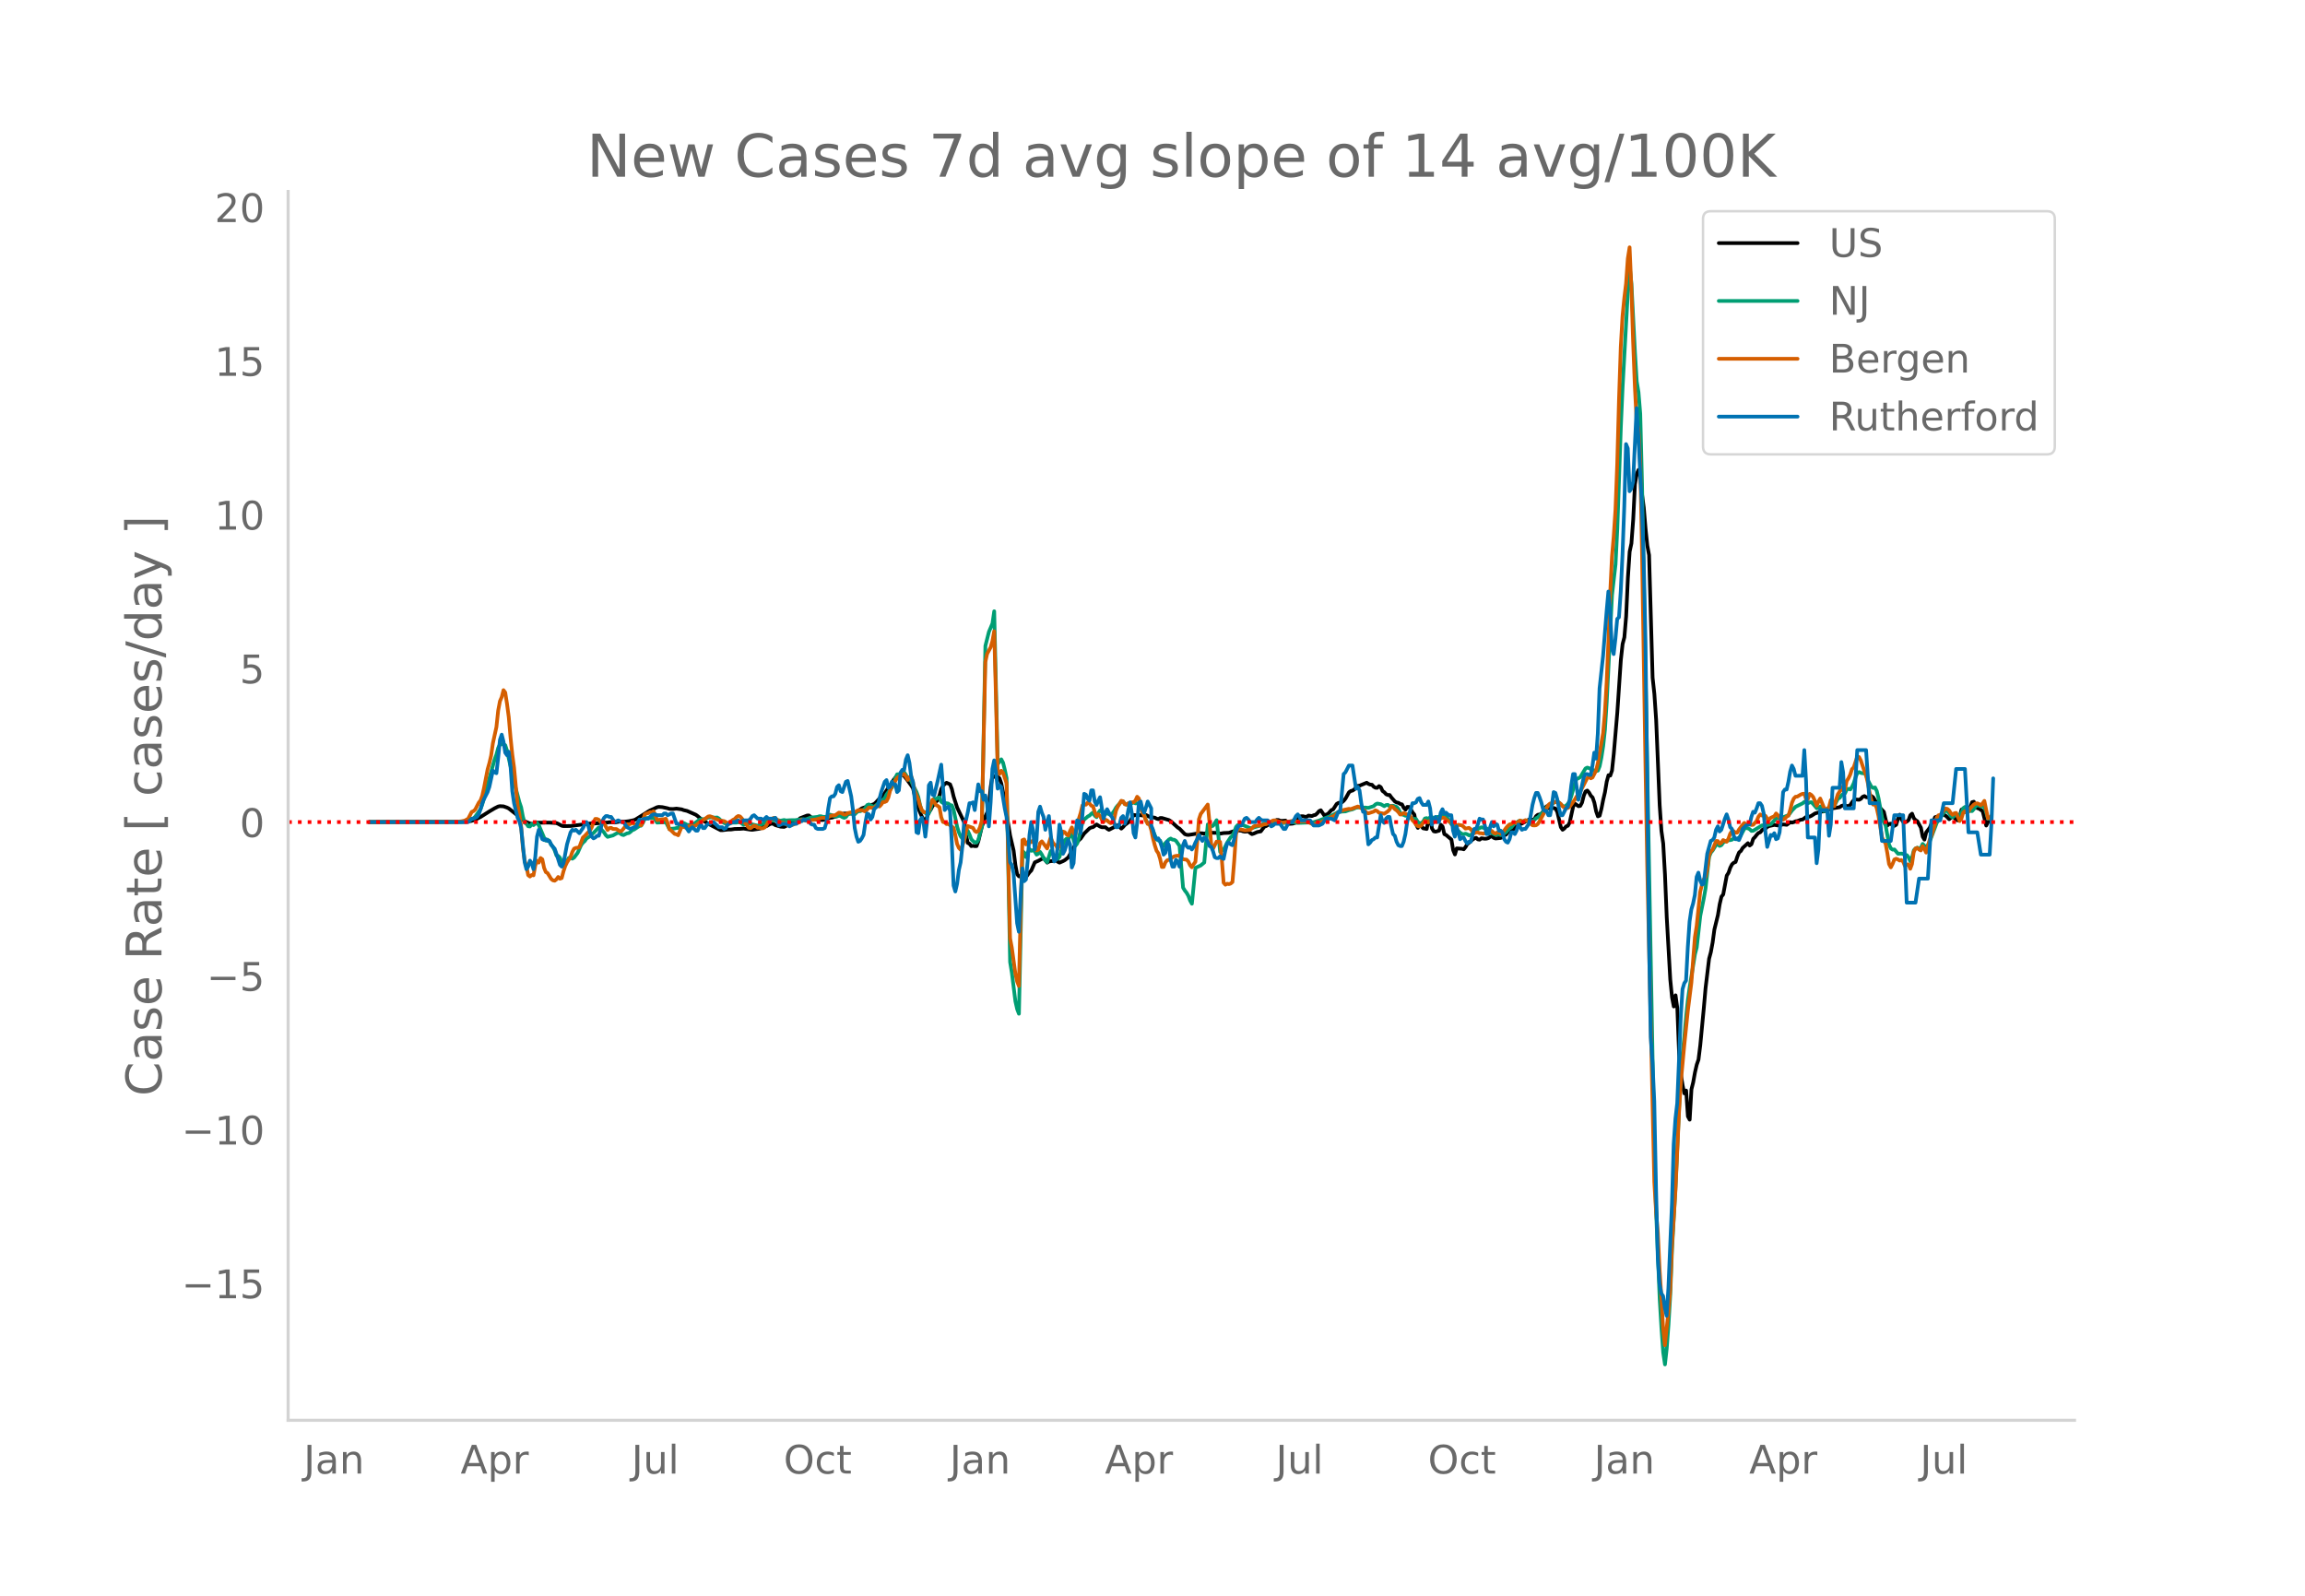 <svg height="864" viewBox="0 0 936 648" width="1248" xmlns="http://www.w3.org/2000/svg" xmlns:xlink="http://www.w3.org/1999/xlink"><defs><style>*{stroke-linecap:butt;stroke-linejoin:round}</style></defs><g id="figure_1"><path d="M0 648h936V0H0z" style="fill:#fff" id="patch_1"/><g id="axes_1"><path d="M117 576.72h725.4V77.76H117z" style="fill:none" id="patch_2"/><path clip-path="url(#pd713f4f899)" d="m149.973 333.818 37.99-.107 2.15-.124 1.434-.278 1.434-.47 2.15-1.086 3.584-2.266 2.15-1.272 1.434-.72.717-.144 1.433.08 1.434.5.717.36 4.3 3.397 2.151 1.812 2.15.866.717.173.717-.024 1.434-.441 5.017-.04 2.867.19.717.302 1.434.777.717.143 2.867-.035 8.601-1.078 1.434.043 2.15-.18 2.868-.211.716-.138 2.15.143 2.151-.39 2.15.031 1.434-.175 2.15-.446.717-.327 5.735-3.586 1.433-.617 1.434-.69.717-.141 1.433.106 2.15.466.717.24 1.434.055 1.434-.165 2.15.312.717.29 1.433.33 3.584 1.574.717.534 1.434 1.255 2.867 1.883 5.018 2.589.716.003 2.15-.271 1.434-.029 1.434-.208 2.15-.036 1.434-.118 2.867.45.717.041 2.867-.424.717-.255.717-.403.717-.26.716-.14 1.434-.856.717-.189.717.152.716.49 2.15.617 1.434.103 1.434-.756 1.434-.96 1.433-.06.717-.224 1.434-1.523 2.867-1.107.717-.031 1.433 1.261 2.15.567 2.15.021 1.435-.343.716-.363.717-.19.717-.052 3.584-1.121.717-.394.717-.165 2.15.03.717-.01.716.132.717-.18 1.434-1.077 1.433-1 5.018-1.76.717-.653 1.433-1.586 1.434-1.307.717-.866 1.433-2.164.717-.852 1.434-2.377.717-.869.716-.66.717-.4.717-.137.717.07.717.435 1.433 1.88 1.434 1.97.717 1.117 1.433 6.247 1.434 3.598.717 1.64.716 1.234.717.473.717-1.593.717-1.923.717-.962.716-1.39.717-1.047.717-.836.717-.572.717-1.985.716-2.604.717-1.252.717-.763.717-.49 1.433.64.717 1.897.717 3.049 1.434 4.48 2.867 6.006.717 4.874.716 3.46.717.368.717.951.717-.137.717.154.716-.021.717-1.954 1.434-5.947 1.433-4.15.717-1.545.717-2.67.717-7.712.717-4.68.716.55.717-.415.717.339.717.626.717 2.06.716 3.602 2.868 17.565 1.433 6.154.717 5.826.717 3.812.717.805.716.116.717-.188.717.667.717-.26 1.433-1.943.717-.736 1.434-3.317 1.433-.633 2.15-1.157 1.434 1.888.717-.426.717-.171.717-.027 1.433-.332.717.594.717.378 1.434-.617.716-.392 1.434-1.15 2.15-3.994 1.434-2.165.717-.843.716-.63 1.434-2.071 2.15-2.087.717-.347.717-.128 1.434-1.084 1.433.873.717.249 1.434-.008.716.628.717.421 1.434-.742 2.15-1.083 1.434 1.35.717-.647.716-.834 2.15-1.617 1.434-2.446 1.434.166.717-.148 1.433.177 1.434-.198 1.434.766 2.15.342.717.386.717.21.716-.476.717.004 2.867.843.717.457 2.867 2.59.717.447 2.15 2.228.717.237.717.077 1.434-.212 2.867-.501 1.434.059.716.139 1.434-.423 2.15.064 1.434.014.717.226.717.1 1.433-.244 2.15-.09 1.434-.51 1.434-.328.717-.135 1.433.114.717.269.717.133 1.433-.131.717.65.717.474.717-.211 1.433-.64 1.434-.258 1.434-1.91.716-.231.717-.45.717-.266.717.034.717-.095 1.433-1.725.717.02.717.284.717.077 1.433-.138 1.434 1.35 1.433-.081 1.434-.442 1.433-2.437.717-.146.717.01.717.197.717.024.716-.487 1.434.179.717-.334.717-.139.716-.653.717-.855.717-.365 1.434 2.128.716-.367.717-.235 1.434-1.59.717-.297 1.433-2.21.717-.414 1.434-.25.716-.619.717-.895 1.434-2.564.717-.507.716-.175.717-.482.717-.847.717-.583.717-.094 2.867-1.18.717.472.716.289.717.058.717.808.717.407.717.033.716-.706.717.457.717 1.546.717.504.717.798.716.316.717-.014.717 1.015 1.434 1.64.716.401.717.126.717.476.717.156.717 1.41.716.752.717-1.143.717.04.717.967.717 1.27.716.84.717 3.97.717 1.457.717-1.976.717 1.286.716.865 1.434.27.717-3.637.717-.686.716 4.126.717 1.12.717.165 1.434-.39.716-2.42.717.72.717 3.096.717.345 2.15 1.848.717 4.315.717 1.74.717-2.462 2.15.16.717.203.717-.893.716-1.219.717-.546 1.434-1.293.717-.462.716-.245.717.636.717.117.717-.567 1.433.196.717-.067.717-.215.717-.542.717-.142.716.593.717.264 2.15-.215 1.434-1.04.717-.351.717-.932.717-.708.716-.372.717-.117.717-.453.717-.739.716-.536 1.434-.629 2.867-1.598.717-.167.717.32.717-.261.716-1.282.717-.575.717-.056.717-.41.717-.834.716-1.432.717-.7.717.692.717.355.717-.251.716-.09.717.241.717 1.351 1.434 6.176.716 1.063.717-.51.717-.86.717-.254.717-1.288 1.433-6.576.717-1.1 1.434 1.03.716-.13.717-1.327.717-2.798.717-1.737.717-.365.716.83.717 1.274.717.716.717 2.1.717 3.507.716 2.053.717-.298.717-2.802.717-3.625.717-3.04.716-4.324.717-2.621.717.166.717-2.057.717-6.805 1.433-16.713 1.434-21.345.717-6.52.716-2.721.717-8.466.717-15.682.717-10.658.717-3.336.716-9.628.717-14.408.717-4.133.717-1.667.717 2.578.716 7.305.717 5.412.717 8.523.717 6.894.717 3.885 1.433 49.8.717 6.599.717 10.453L673.952 327l.717 10.443.717 5.084.717 12.547.717 17.376 1.433 25.288.717 7.277.717 3.69.717-4.538.716 5.265.717 18.517.717 8.308.717 4.497.717 3.247.716-1.17.717 10.505.717 1.327.717-12.313.717-2.877.716-3.994.717-3.142.717-2.073.717-5.817 1.433-15.016.717-8.201 1.434-11.918.717-2.678.716-3.892.717-5.293 1.434-5.857.717-4.42.716-3.074.717-.889 1.434-7.653.717-1.13.716-2.074.717-1.395.717-.64.717-.292.717-2.17.716-1.723.717-.563.717-1.225 2.15-1.96.717.96.717-.54.717-2.174.716-.728.717-.931.717-.744.717-.263.717-.885.716-.557.717-.096.717-.65.717-.344 2.15-.464 1.434.234 2.15-.437 1.434.16 1.433-1.046.717.148.717-.205.717-.322.717-.113 1.433-.533.717-.086 1.434-1.058 1.433-.127.717-.329 1.434-.928 1.433-.42.717-.286 1.434-.14.716-.234.717-.456.717-.185.717-.054.717-.315 2.867-.465.717-.515.716-.213 1.434.228.717.047.717-.426.716-1.119.717-.886.717-.255 1.434.14.716-.4.717-.81.717-.304.717.47.717.036 1.433-.519.717.536 2.15 3.614 2.15 2.256.718 3.076.716 2.491.717-.658.717-.103.717.803.717.089.716-.437.717-2.46.717-1.632.717 1.873.717 1.083.716.043.717-.198.717-.585.717-2.016.717-.614.716 1.87.717.758.717.447 1.434 2.62.716 3.637.717 1.209.717-2.965 1.434-1.862.716-1.676.717-.833.717-1.775.717-.188.717.92.716-1.035.717-.717.717-.028.717.434.717.64.716.797 1.434-1.241.717.672.717.87.716.186.717-1.43.717-2.96.717-.316.716 1.208.717-.339 1.434-1.582.717-1.989.716-.188.717 2.19.717.425.717.213 1.433 1.015 1.434 5.842.717-1.378.717-.901.716.334h0" style="fill:none;stroke:#000;stroke-linecap:round;stroke-width:1.5" id="line2d_1"/><path clip-path="url(#pd713f4f899)" d="m149.973 333.816 37.273-.084 1.434-.1 1.433-.287 2.15-1.035.718-.694 2.15-3.068.717-1.952 1.433-5.403 2.15-7.741 1.434-5.065.717-1.99.717-2.676.717-1.491 1.433-.041.717.415.717 2.164 2.867 12.858 1.434 5.341.717 2.733.716 2.102.717 3.806.717 2.494.717.36.717 1.067.716.083.717-.999.717.443.717-.603.717-.256.716.852 2.15 5.093.718 1.213.716-.396.717.617.717 1.481.717.776.717 1.483.716 2.053.717.184.717.75.717 1.781.717-.02.716-.452.717.016.717-1.237.717-.133.717.427.716-.458 1.434-1.894 1.434-3.192.716-.96.717-.618.717-1.062 1.434-.932.716-.848.717-.482 2.15-2.264.717.551 1.434 1.513.717 1.121.717.662 1.433-.39.717-.184 1.434-.806.716-.317.717.248.717.527.717.199 1.433-.714.717-.098.717-.522.717-.662.716-.264 2.15-1.438.718-.128.716-1.147.717-1.58.717-.376 1.434.01.716.014.717-.307.717.922.717 1.223 3.584-.159 1.433 2.742 2.15-.206.718-.178.716-.06.717-1.26.717-1.013 1.434.628.716.425 1.434.11.717-.124 2.15-1.488.717-.588.717-.229 1.433.043 1.434-.698 1.434-.111 1.433.165.717-.082.717.421.717.71 1.433 1.112.717.27.717.057 1.433-.46 2.15-.022.718-.181.716.018 1.434 1.033 1.434-.477.716-.023 1.434.368 2.15.517 2.868-1.063 1.433-1.31.717-.07.717.28h1.433l1.434-.017.717.147 1.433-.293.717.2 1.434-.092 1.433-.043.717.03 2.867-.388 1.434.05.717-.144 1.433-.608 1.434-.105 1.434-.164.716-.26.717.03.717.24 1.434-.031.716-.339.717-.54.717.221 1.434.589.716-.086.717-.33.717.178.717.447.717.269.716-.337.717-.98.717-.429.717-.084.716.146.717.274.717-.837.717-.565.717.147 1.433-.628.717-.663.717-1.22.717-.266 1.433.723.717.282 1.434-1.264.716-.122.717-.584 1.434-1.694.717-1.406 2.15-2.759.717-1.435.717-2.588.716-1.377.717-.058.717-.207 1.434-.585.716 1.06.717 1.696.717.12.717.74.717 1.665 1.433 2.77.717 1.997.717 3.35.717 2.3.716.337.717.475.717.8.717-.695.717-1.825.716-2.845.717-1.271.717.264.717-.557.717-.137.716 1.755.717.5.717-.025 1.434.241.716.607.717.137.717 1.798 1.434 6.91.716 2.273.717 1.602.717.921.717.667.717-2.366.716-1.484.717 1.497.717 1.894.717.788.717.548.716.052.717-1.041 1.434-5.484 1.433-73.33 1.434-5.706 1.434-3.398.716-4.965 1.434 62.076 1.434-1.953.716 1.346.717 2.884.717 3.43 1.434 74.651.716 4.403 1.434 11.555.717 3.182.717 1.858 1.433-66.036.717.594.717 1.843.717-1.812.716-1.42.717.671.717-.274.717.582.717 1.239.716-.378.717-.713.717 1.08.717 1.438.717.958.716.693 1.434-4.535.717 1.157.717.832.716.043.717 1.196.717-.856 1.434-5.189.716-1.541.717-.687.717.213.717-1.458.716-.94.717 2.834.717 2.237.717-.898.717-2.387 1.433-6.175.717-1.168 1.434-1.249.716-.368.717-.703.717-.526.717 1.31.717.561.716-1.712.717-1.002.717-.012.717 1.016.717.489.716-.365 1.434.746.717-.72.717-.995.716-1.293.717-.898.717-.69.717-1.013.717.036.716 1.04.717.33.717-.217.717-.063 1.433-.622.717.349.717-.03.717.173.717 1.8 1.433 2.614.717 2.414.717 1.046.717-.03 2.867 6.618.717.468.716.056.717 1.67.717.588.717-1.293 1.433-1.415.717-.39.717.442.717.052.717.447 1.433 2.035 1.434 16.972.717 1.178.716.902.717 1.246.717 1.923.717 1.273 1.433-14.558 2.15-.988 1.434-1.185 1.434-15.479.717.292.717.487.716-.24 1.434-2.251 1.434 12.876.716-.534.717-.361 1.434-2.921 1.433-2.179.717-.553.717-1.565.717-2.016.717-.772.716-.1 1.434.137 2.867 1.208.717-.05 3.584-1.062.717-.426.717-.274 2.15-.187.717-.363.717-.165 1.433.147 2.15.325 2.15-.1 1.435-.278 1.433.063 1.434.256 5.017-.192 1.434-.13 2.15-.634 5.018-1.973 1.433-.748 1.434-.74 1.434-.19 1.433-.073 1.434-.511 1.433-.335 1.434-.668 1.434-.15 1.433.174.717-.085 1.434.143 2.15-.714.717-.712.717-.342 1.433.274 1.434.81.717-.464.716-.076.717.594.717-.196.717-.04 1.433.484.717.862.717 1.503.717.684.717.19.716.344.717-.185.717-.358.717 1.171.717.884.716-.292.717.135.717 1.21.717.74.717-.298.716-.655.717-1.253.717-.145.717.399.717-.805.716-.015.717.813.717-.593.717-.274.717-.01.716.12.717-1.101.717-.547 2.867 4.463.717.71.717 1.448.717.783.716-.14.717.678.717.503.717.105.717-.21.716.258.717.421.717-.16 2.15-1.76.717-.68 1.434-.69.717.181.716.305h.717l1.434 1.516.717.314.716.472.717.29.717-.158.717.056.717.21.716-.272 1.434-.889 1.434-1.594.716-.396.717-1.026.717-.739.717-.151.716-.57.717-.257.717.384 1.434-.392.716.233.717.094.717-.123.717.015.717-.471.716-.704.717-.353 2.15-2.136 1.434-2.052 1.434-.936.717-.244.716-.575.717-.41.717.015.717.338 1.433 1.382.717.23.717-.376.717-.722.717-1.17.716-2.052 1.434-5.273.717-1.645.717-.261.716-.436 2.15-3.547.718-.337.716.236 1.434.706 1.434.462.716-.171.717-1.793.717-3.546.717-4.637.717-6.63.716-11.182 2.15-43.468 1.434-12.518.717-14.436 1.434-41.295.717-16.287 2.15-38.81.717-10.169.717 7.111 1.433 27.936.717 11.675.717 4.358.717 8.799.716 28.344 5.018 273.136.717 22.849 1.433 35.039.717 11.873.717 9.94.717 4.835.717-6.475.716-9.656.717-12.07.717-18.563 1.434-25.535 1.433-31.887.717-12.916.717-9.262.717-6.919.716-8.186.717-6.596.717-5.131 2.15-13.402.717-2.723 1.434-12.833 1.433-7.09.717-4.062 1.434-12.791.717-1.734.716-.843 1.434-2.344.717-.044.717.508.716-.325.717-1.019.717-.455 1.434-.496.716-.054.717-.182.717-.571 1.434.457.716-.731.717-.94 1.434-2.678.716-.288.717.144.717.357.717.689.717-.055 3.584-2.198 1.433.004 2.15-.514 1.434-1.498.717-.896.717-.043.717.172 3.584-1.37 1.433-1.931 1.434-1.481 2.867-1.402.717-.608.717.13.716.466.717-.366.717-.064.717.758 1.433 1.71.717-.158.717-.607 1.434 1.928.716-.39.717-.695.717-.124.717-.395.717-.581.716-.115 1.434-2.787.717-.305.717-1.043.716-.608.717-.2.717-1.535.717-.287.717.254.716-1.094.717-1.54.717-2.383.717-1.663.717-.368.716.333.717.15.717-.127.717 1.061.717 1.964 1.433 2.66.717.394.717-.19.717 1.454.716 2.966 1.434 7.925.717 1.762.717 1.293 1.433 7.926.717 1.463.717.463.717-.074 1.433 1.724 1.434-.064.717.186.716.44.717.015.717.885.717 1.602.717-1.618.716-2.856.717-.744.717-.306.717.52.717-.507.716-1.534 1.434 1.485.717-1.114.717-1.387 2.867-7.602 1.433-1.89 1.434-2.33.717-.646.717.147.716.913.717 1.23.717.404.717-.744.717-.44.716.295.717-.004.717-1.041.717-1.802.716-.505 1.434 1.621 1.434.076.716-.8.717-1.177.717-.41.717.191.717.332.716-.07.717.267 1.434 4.69.717.087.716-.165h0" style="fill:none;stroke:#009e73;stroke-linecap:round;stroke-width:1.5" id="line2d_2"/><path clip-path="url(#pd713f4f899)" d="m149.973 333.816 34.406-.082 2.867-.205 1.434-.287 1.433-.78 1.434-2.773.717-.315.717-.676 1.433-2.76.717-.91.717-1.968.717-3.232 1.433-7.414.717-2.521.717-3.055.717-5.03 1.433-6.566.717-6.71.717-3.806.717-1.647.716-2.829.717.943.717 4.592.717 5.432.717 8.262.716 6.929.717 5.254 1.434 15.43.717 3.499.716 4.954.717 8.842.717 5.036.717 2.323.717 3.629.716.553.717-.615.717.137.717-3.943.717-1.988.716.751.717-1.865.717.526.717 3.464.717 1.736.716.41 1.434 2.344.717.587.717.158.716-.547.717-.977.717.71.717-.266.717-2.72.716-2.173.717-1.482 1.434-2.208.717-2.022.716-1.319.717-.321.717-.068.717-.28 1.433-3.875.717-.601 1.434-1.531.717-.759.716-1.223.717-2.009.717-1.428.717.02.717.329.716.895.717.663.717-.103 1.434 2.7.716-.766.717-.103.717.445 1.434.04 1.433.95.717-.232 2.15-2.644.717.006.717-.15.717-.52.716.48.717.218.717-.294.717.164.717.512.716-1.653.717-2.747.717-.403.717-.144.717-.423.716.082.717-.404.717 1.463.717 2.104 2.15-.335.717-.04.717-.185.717 1.75.716 2.528.717.498 1.434 1.394.717.171.716.376 1.434-3.574 1.434.41.716-.123.717-.369.717-.143.717.136.717-.02.716-.287 1.434-1.237.717-.396.717-.602.716-.369 1.434-1.059.717-.102.717.28 1.433.758 2.15.848.717-.007.717.116 1.434.793.717-.205 1.433-1.1.717-.356.717-.772.717-.444.716.17.717.766.717 1.08 1.434 1.838.716.936.717.144 1.434-1.053.717.28.716.595.717-.014.717.267.717-.007.717-.37.716-.826.717-1.414.717-.615.717-.315.717-.697.716.09 2.15 1.858.718.007 1.433.54.717.423.717.212.717-.24.716-.088 1.434-.731.717-.075.717-.697.716-.533 1.434.362.717.061 2.15-.362 1.434-.178 2.15-.594.717-.096 1.434.233 1.433-.889.717-.232 1.434-.157 1.433-1.025.717.082 1.434.704.716-.007.717-.588 1.434-.335.716-.184.717.116 1.434-.786 1.433-.04 1.434.56 1.434-1.613.716.027.717.144.717-.007.717-.656.717-.219.716.294.717-.772.717-1.039.717-.007.717-.341.716-1.422.717-2.74.717-1.981.717-.608.717-1.517.716-1.169.717-.56 2.15-1.046.717 1.094.717 1.318.717-1.195.717-.287.717 2.542.716 3.553 1.434 3.273.717 2.61.717 1.722.716.861.717.075.717-.061.717-.875 1.433-4.175.717.827.717 1.285.717.403.717.567.716 4.004.717 1.954.717.144.717.704.717-.069 2.15 1.606.717 2.993.717 3.567.716 1.6.717.75.717-1.632.717-2.235.717-3.71.716-2.07 2.15.75.718 1.258.716.438.717-.397.717-1.626.717-2.651 1.433-64.383.717-3.314 1.434-2.665.717-2.529.716-3.97.717 26.547.717 30.86.717.532.717-1.305.716.807 1.434 4.223 1.434 63.03.716 3.82 1.434 10.468.717 3.218.717 1.831 1.433-59.216.717-.294.717 2.036 1.433-1.633.717.717.717-.574.717 1.306.717 2.63.716-.266.717-2.713.717-.717 2.15 2.89 1.434-4.442.717 1.73.717 1.113.716.24.717 1.57.717-1.55.717-3.697.717-1.825.716.24.717.922.717.444.717-1.886.716-1.414.717 2.275.717.67 1.434-6.54.716-2.316.717-3.027.717-.314.717.034.717-.895.716.375.717.923.717.246.717 2.337.717 1.674.716-.738.717.642.717 1.517.717.902.717-.881.716.287.717.69.717.437.717-.205.717-1.483.716-3.375.717-1.626 1.434-2.413.717.199.716 1.223.717.11.717-.548.717.076.717-.438.716-.027.717-.642.717-1.593.717.725.717 3.355.716 2.248.717 1.408.717 1.886.717 1.448.717.082.716 2.337.717 3.478.717 2.747.717 2.194.717 1.032.716 2.227.717 3.355.717-.027.717-1.859.717-.84.716-.198.717-.37.717-.614.717-.41.717-.192 1.433-.123 1.434 1.504 1.433.143.717.745.717 1.53.717.82.717-1.222.716-.97.717-7.818.717-9.47.717-2.146 2.15-2.877.717-.97.717 7.195.717 9.259.716 1.476 1.434-2.89 1.434.136.716 7.373.717 9.204.717.807.717-.39.717.15.716-.239.717-.621.717-8.624.717-10.755.717-2.31.716.253 1.434.28.717.212 2.15-.246.717-.588.717-.779.717-.294 2.15-.048 1.434-.533.716-.054.717-.253 2.15-1.244.717-.068 2.868.861.716-.014.717-.157.717-.034 2.15-.43 2.15.232 2.868-.075.717.054 2.15.991.717.116 1.433-.198.717-.178 6.451-3.17 1.434-1.326 2.15-.881 2.15-.458.718.116 2.867-1.06.717.288 1.433.902.717.588.717.758.717.24 2.15-.705.717-.505.717.28.716.697 2.15.39 1.434-.95.717-.732.717-1.38.717.308.717.895.716.485.717.717.717.991.717-.157.717-.458 1.433.574.717-.061 1.434 2.412.716.758.717.998.717.642.717.103.717-.403 1.433-1.9.717.246.717.43.717-.738.716-.533.717.52 2.15-.752.717-.061.717-.335.717.048.717.69 2.15 1.353.717-.178 1.434 1.442.716-.492 1.434.266.717.568.717.724 1.433-.294.717.554.717.922.717.71.716-.327.717-.041.717.362.717.014.717.15.716-.178.717-.608 1.434-.396.717.102.716.745.717.3.717-.43.717-.054.717.56.716-.314 1.434-2.016.717-.834.717-.622.716-.15.717-.567.717-.103.717.349 1.433-1.135.717.356.717-.096.717-.396.716.273 2.15 1.831.718.048.716-.068.717-.533.717-1.093 3.584-6.642.717-.595.717-.048 1.433-.54.717.055.717.212.717.52.716.942.717.568 1.434.143.717-.471 2.15-2.98.717-1.237 1.433-1.879 2.868-5.59.716-.58.717.69.717-.355 1.434-2.795.716-2.959 2.15-12.28.718-8.124.716-12.443.717-16.646.717-19.502.717-14.746.717-8.378.716-10.837.717-18.82.717-26.02.717-21.293.717-12.504.716-7.312.717-5.979.717-10.12.717-4.51.717 16.407.716 22.064.717 18.286.717 13.817.717 3.56.717 12.846.716 35.014 1.434 88.477.717 40.972 2.867 128.09.717 11.957.717 8.706.716 15.033.717 11.083.717 12.833.717 6.676 1.433-13.57.717-8.685.717-18.115 1.434-22.591 1.433-31.577.717-12.067 1.434-15.368 1.433-13.817 1.434-11.439 1.433-18.463.717-4.565 1.434-13.878.717-2.856.716-2.173.717-1.046.717-3.19.717-5.543.717-1.62.716-.648 1.434-3.567.717.068.717 1.107.716-.403.717-1.128 1.434.697.717-1.27.716-2.01.717-1.066.717.062.717.629.717-.076.716-1.277 1.434-1.845.717-.807.716.718.717.02.717-.724.717.827.717-.062 1.433-1.585.717-1.743.717-.881.717.437.716-.252.717.403.717 1.148.717.369.717-.752 1.433-.629.717-1.127.717.731.717.902.716.123.717.752.717-.41.717-.827.717-.37.716-2.384.717-2.89.717-1.66.717-.746.717-.068 1.433-.854.717-.267.717-.048.717 2.2.716-.013.717-2.132.717.458.717.82.717 1.592.716 1.94.717-1.687.717-1.23 1.434 3.492.716 1.134.717-.273.717-.964.717-2.747.717.451.716 2.03.717-2.7.717-2.159.717-1.086.717-1.825.716 1.442.717-.3.717-3.622.717-1.066.717-1.51.716-2.214.717-.766 1.434-4.373.717.219.716 1.394 1.434 4.27.717 1.79.717 3.185.716 3.847.717 3.198.717 1.62.717-.287.717 1.667.716 3.212 1.434 8.746.717 1.408.717.97.716 3.881.717 4.558.717 1.333.717-1.401.717-1.784.716-.314.717.273.717.472.717-.212.717.65.716 1.77.717-.602.717-.055.717 1.777.717-1.934.716-4.92.717-1.38.717-.219.717.65.717.368.716-1.742.717 1.066.717 1.544 1.434-5.193.716-1.647 1.434-4.606.717-2.774.717-.936.716-.15.717-.827.717-1.08.717-.69.717.137.716.6.717 1.149.717.676.717-.635.717-.123 1.433 3.307.717-1.018.717-2.371.716-.615.717.635.717-.444.717-1.421 1.433-1.449.717-.45.717-.096.717.341.717.485.716-.785.717-1.025 1.434 7.058.717-.089.716-.847h0" style="fill:none;stroke:#d55e00;stroke-linecap:round;stroke-width:1.5" id="line2d_3"/><path clip-path="url(#pd713f4f899)" d="M149.973 333.816h40.14l1.434-1.392h.717l1.433-.696.717-1.044.717-2.089.717-2.436.717-1.74 1.433-2.784.717-2.088 1.434-6.613.716.696.717.348.717-6.264.717-7.309.717-2.088.716 2.784.717 4.525.717 1.044.717-1.393.717 5.917.716 10.093.717 4.872 1.434 5.917.717 1.392.716 2.784 1.434 13.921.717 2.784.717-1.044.716-2.436.717 1.044.717 2.436.717-4.872.717-8.353.716-2.784.717 1.74.717 2.088.717.348.717-.348.716.696h.717l.717 1.393.717 1.044.717.696.716 2.088 1.434 4.524.717.696.717-1.392 1.433-7.656 1.434-4.873.717-1.044.716.348.717-.348 1.434 1.392 1.433-2.088.717-1.392.717-1.044.717 1.392.717 2.784.716 1.74.717.696.717-.348.717-.696h.717l.716-2.436.717-3.48.717-1.392.717-.696h.717l.716.348h.717l1.434 2.088 1.433-.696 1.434.696h.717l1.433 2.088 1.434.696 1.433-.696h.717l.717-1.74.717-1.392.717.348 1.433-.696h1.434l1.433-1.392.717-.348h.717l.717.348h2.15l.717-.696h.717l.717.696 1.433-.696h.717l1.434 4.176h1.433l1.434.696h.717l.716 1.392.717 1.044.717-1.044.717-.696 1.433 1.392h.717l.717-1.74.717-.696.717 1.392h.716l.717-1.044.717-.696h.717l.717-.696h.716l2.15 2.088h1.434l.717.696.717-.348.717-1.392 2.15-1.044h.717l1.434-.696.716.696h.717l.717-.696h2.15l.717-.696.717-1.044.717-.348 1.433 1.392h1.434l.717.696 1.433-1.392.717.696h2.15l.717-.348.717 1.392.717 1.74 1.434-.696h1.433l.717.348.717.696.717-.348.716-.696h1.434l.717-1.044h1.433l.717-.696.717.348h1.434l.716 1.392.717.348h.717l.717 1.392.717.348h2.15l.717-.348.717-2.436.716-5.569.717-4.176.717-.696h.717l.717-1.044.716-2.784.717-.696.717 2.436.717.348 1.433-4.177.717-.348 1.434 6.265.716 5.568.717 7.309.717 3.48.717 2.088.717-.348.716-1.044.717-1.392.717-4.872.717-3.828.717.348.716 2.088.717-1.044.717-3.133 1.434-1.392 1.433-5.568 1.434-4.177.717-.696.716 3.133.717-.348.717-2.089.717 1.045h.717l.716 3.132.717-.696.717-7.309.717-1.044h.717l.716-4.176.717-1.74.717 3.132.717 5.568.717 2.088.716 7.31.717 13.224.717.348.717-5.22.717-1.044.716 2.088.717 5.568.717-6.264.717-14.617.717-1.045.716 4.873.717.348 1.434-5.917 1.433-6.612 1.434 18.445.717-1.044.717-.348.716 1.74.717 12.877.717 17.402.717 2.436.717-3.132.716-5.569.717-3.132.717-6.612.717-10.093.717-.348.716-3.133.717-3.828h.717l.717-.348.717 3.132 1.433-10.44.717 2.784h.717l.717 3.48.716-1.74.717 3.48.717 9.049.717-9.745.717-13.573.716-3.48.717 4.872.717 6.613.717-1.392.717.696 1.433 8.7.717 3.48 1.434 18.446.716 1.044.717 3.48 1.434 20.186.717 3.48.716-14.617.717-11.137.717 5.22.717-.695.717-7.657.716-10.44.717-5.221.717 3.132.717 8.005.717-3.829.716-11.485.717-2.088.717 2.436.717 1.74.717 5.221.716-3.132.717-2.436 1.434 13.92.717 4.525.716-.696.717-5.22.717-9.05.717 3.133.717 8.7.716-1.391.717-2.436.717-1.74.717 1.74.716 9.396.717-1.74.717-11.137.717-6.264.717.348.716 4.872.717-7.308.717-8.701.717.348.717 1.74.716.696.717-4.176h.717l.717 4.524.717 1.392.716-1.74.717-1.392 1.434 8.7.717-2.436.716-1.392.717 1.392 1.434 2.089.717 2.088.716 1.74h.717l.717-1.044.717-2.784.717-.696.716 3.132.717-1.74.717-3.829.717-3.132.717 4.525.716 8.004.717 1.74.717-5.916.717-8.005.717-.696.716 3.132.717 1.392.717-2.088.717-2.436 1.433 2.784v6.96l.717 1.741.717 2.784.717 1.044.717-.348.716 1.392.717 2.089.717 3.132.717-.696.717-4.525.716 1.393.717 5.916.717 2.784h.717l.717-2.784.716.696.717 2.088.717-3.48.717-5.22.717-1.74.716 2.088.717.696.717-.348.717 1.044.717-1.044.716-1.74.717-1.393.717-1.74.717 1.392.717 1.044.716-1.392.717.348.717 1.392.717 1.74.717.349.716 1.74.717 2.436.717.348h.717l.717-.696.716.696.717.348.717-3.48.717-2.784.717-.349.716.697.717.348.717-2.437.717-3.132.717-1.74.716-.696h.717l1.434-2.784.717-.348.716.696.717 1.044h2.15l.717-1.044.717-.696.717.696.717.348h2.15l.717 1.044.717 1.392.717-.348.716-.696h2.15l1.434 2.088h.717l1.434-2.784h1.433l.717-1.044.717-1.392.717-.696.716 1.044.717 1.392h3.584l1.434 2.088h2.15l1.434-.696 1.433-2.088h2.15l1.434.696 1.434-3.48h.717l1.433-15.314.717-.696 1.434-2.784h1.433l1.434 9.397.717-.696.717 1.392.716 5.22.717 3.48h.717l1.434 13.226.716-.697.717-1.044.717-.348.717-.696h.717l1.433-9.048.717 2.436.717.696.717-1.74.716-.696h.717l.717 3.828.717 3.132.717.696.716 2.436.717 1.393.717.348h.717l.717-1.74.716-3.133.717-4.872.717-3.132.717-2.089.717-2.436h.716l.717-.348.717-1.392.717-.348.717 1.74.716 1.044h1.434l.717-1.392.717 2.784.716 6.613.717-1.392.717-1.74.717 2.088h.717l.716-3.829.717-1.392.717 1.74.717-.348.717.697.716.348h.717l.717 6.264.717 2.436.717-4.176 1.433 5.22.717-.696h.717l.717 1.392.716 1.045.717-.697h.717l1.434-5.22h.716l.717-1.74.717-2.436.717.348h.717l.716 2.436.717 3.48h.717l.717-2.784.717-2.088.716 1.74.717-1.044.717.348.717 2.436h.717l.716.696.717 2.784.717 1.044.717.348.717-1.392.716-2.784h.717l.717.696.717-1.392.716-2.436 1.434 2.088.717-.348h.717l1.433-2.088.717-3.48.717-4.177.717-2.784.716-2.088h.717l.717 1.74.717 2.088.717 2.784.716.696h.717l.717 1.74h.717l.717-4.176.716-5.22.717.348.717 2.436.717 3.828.717 2.785h.716l1.434-2.785.717-.696.717-2.436.716-6.264.717-4.525h.717l1.434 10.441.716-2.436 1.434-6.613.717-1.392h.717l.716.348h.717l.717-3.828.717-5.22.717 2.436.716-10.093.717-18.446 1.434-13.225 1.433-18.097.717-8.005.717 8.005.717 15.313.717 2.088.716-6.264.717-8.005.717-.696.717-10.44.717-14.966.716-19.49.717-25.406.717 1.74.717 17.402.717-1.044.716-2.784 1.434-29.93.717 11.484 1.433 28.538.717 21.23.717 33.063.717 54.64.717 66.474.716 40.023.717 10.44.717 15.662.717 35.499.717 28.19.716 10.441.717 3.828.717 1.045.717 4.872.717 3.132.716-11.137 1.434-34.107.717-24.362.717-10.44.716-6.265 1.434-34.803.717-11.485.717-2.436.716-1.044.717-13.573.717-10.44.717-4.873.717-2.436.716-3.48.717-7.31.717-1.74.717 3.133.717 1.74.716-.348 1.434-12.181 1.434-5.22.716-.349.717-1.044.717-3.132.717-1.392.717 2.088.716-.696 1.434-4.524.717-1.74.717 2.088.716 3.132.717.696.717 2.784.717 1.392.717-.348.716.696.717-1.74.717-2.784 1.433-1.392.717-.348h.717l.717-3.132.717-2.089.716.348.717-1.74.717-2.088h.717l.717 1.044.716 3.133.717 7.656.717 5.917 1.434-4.873.716.348.717-1.044.717 2.436.717-.348.717-2.436.716-7.308.717-9.05.717-1.043h.717l.717-3.133.716-4.176.717-2.436.717 1.392.717 2.784h2.867l.717-10.44.717 12.528.716 22.97h2.868l.716 10.441.717-5.568.717-16.01h2.867l.717 10.441.717-4.524.717-14.965h2.867l.717-10.441.716 4.176.717 14.617h3.584l1.434-23.666h3.584l1.433 21.578h3.584l1.434 15.313h3.584l1.434-10.44h3.584l1.433 35.498h3.584l1.434-9.744h3.584l1.433-23.666h3.584l1.434-6.96h3.584l1.434-13.922h3.583l1.434 25.754h3.584l1.434 9.049h3.584l.716-12.53.717-18.445h0" style="fill:none;stroke:#0072b2;stroke-linecap:round;stroke-width:1.5" id="line2d_4"/><path clip-path="url(#pd713f4f899)" d="M117 333.816h725.4" style="fill:none;stroke:red;stroke-dasharray:1.5,2.475;stroke-dashoffset:0;stroke-width:1.5" id="line2d_5"/><path d="M117 576.72V77.76" style="fill:none;stroke:#d3d3d3;stroke-linecap:square;stroke-linejoin:miter;stroke-width:1.25" id="patch_3"/><path d="M117 576.72h725.4" style="fill:none;stroke:#d3d3d3;stroke-linecap:square;stroke-linejoin:miter;stroke-width:1.25" id="patch_4"/><g id="matplotlib.axis_1"><g id="xtick_1"><g style="fill:#696969" transform="matrix(.16 0 0 -.16 123.304 598.378)" id="text_1"><defs><path d="M9.813 72.906h9.859V5.078q0-13.187-5-19.14-5-5.954-16.094-5.954h-3.75v8.297h3.078q6.531 0 9.219 3.672Q9.813-4.39 9.813 5.078z" id="DejaVuSans-74"/><path d="M34.281 27.484q-10.89 0-15.093-2.484-4.204-2.484-4.204-8.5 0-4.781 3.157-7.594 3.156-2.797 8.562-2.797 7.485 0 12 5.297 4.516 5.297 4.516 14.078v2zm17.922 3.72V0H43.22v8.297Q40.14 3.328 35.547.953q-4.594-2.375-11.234-2.375-8.391 0-13.36 4.719Q6 8.016 6 15.922q0 9.219 6.172 13.906 6.187 4.688 18.437 4.688h12.61v.89q0 6.203-4.078 9.594-4.078 3.39-11.453 3.39-4.688 0-9.141-1.124-4.438-1.125-8.531-3.375v8.312q4.921 1.906 9.562 2.844 4.64.953 9.031.953 11.875 0 17.735-6.156 5.86-6.14 5.86-18.64z" id="DejaVuSans-97"/><path d="M54.89 33.016V0h-8.984v32.719q0 7.765-3.031 11.61-3.031 3.858-9.078 3.858-7.281 0-11.484-4.64-4.204-4.625-4.204-12.64V0H9.08v54.688h9.03v-8.5q3.235 4.937 7.594 7.374Q30.078 56 35.797 56q9.422 0 14.25-5.828 4.844-5.828 4.844-17.156z" id="DejaVuSans-110"/></defs><use xlink:href="#DejaVuSans-74"/><use x="29.492" xlink:href="#DejaVuSans-97"/><use x="90.771" xlink:href="#DejaVuSans-110"/></g></g><g id="xtick_2"><g style="fill:#696969" transform="matrix(.16 0 0 -.16 187.025 598.378)" id="text_2"><defs><path d="M34.188 63.188 20.797 26.906h26.812zm-5.579 9.718h11.188L67.578 0h-10.25l-6.64 18.703h-32.86L11.188 0H.78z" id="DejaVuSans-65"/><path d="M18.11 8.203v-29H9.077v75.484h9.031v-8.296q2.844 4.875 7.157 7.234Q29.594 56 35.594 56q9.968 0 16.187-7.906 6.235-7.907 6.235-20.797T51.78 6.484q-6.218-7.906-16.187-7.906-6 0-10.328 2.375-4.313 2.375-7.157 7.25zm30.578 19.094q0 9.906-4.079 15.547-4.078 5.64-11.203 5.64-7.14 0-11.218-5.64-4.079-5.64-4.079-15.547 0-9.906 4.078-15.547 4.079-5.64 11.22-5.64 7.124 0 11.202 5.64t4.078 15.547z" id="DejaVuSans-112"/><path d="M41.11 46.297q-1.516.875-3.297 1.281Q36.03 48 33.89 48q-7.625 0-11.703-4.953-4.079-4.953-4.079-14.234V0H9.08v54.688h9.03v-8.5q2.844 4.984 7.375 7.39Q30.031 56 36.531 56q.922 0 2.047-.125 1.125-.11 2.484-.36z" id="DejaVuSans-114"/></defs><use xlink:href="#DejaVuSans-65"/><use x="68.408" xlink:href="#DejaVuSans-112"/><use x="131.885" xlink:href="#DejaVuSans-114"/></g></g><g id="xtick_3"><g style="fill:#696969" transform="matrix(.16 0 0 -.16 256.442 598.378)" id="text_3"><defs><path d="M8.5 21.578v33.11h8.984V21.922q0-7.766 3.016-11.656 3.031-3.875 9.094-3.875 7.265 0 11.484 4.64 4.234 4.64 4.234 12.656v31h8.985V0h-8.984v8.406Q42.047 3.422 37.718 1q-4.313-2.422-10.032-2.422-9.421 0-14.312 5.86Q8.5 10.296 8.5 21.578zM31.11 56z" id="DejaVuSans-117"/><path d="M9.422 75.984h8.984V0H9.422z" id="DejaVuSans-108"/></defs><use xlink:href="#DejaVuSans-74"/><use x="29.492" xlink:href="#DejaVuSans-117"/><use x="92.871" xlink:href="#DejaVuSans-108"/></g></g><g id="xtick_4"><g style="fill:#696969" transform="matrix(.16 0 0 -.16 318.207 598.378)" id="text_4"><defs><path d="M39.406 66.219q-10.75 0-17.078-8.016-6.312-8-6.312-21.828 0-13.766 6.312-21.781 6.328-8 17.078-8 10.735 0 17.016 8 6.281 8.015 6.281 21.781 0 13.828-6.281 21.828-6.281 8.016-17.016 8.016zm0 8q15.328 0 24.5-10.281 9.188-10.282 9.188-27.563 0-17.234-9.188-27.516-9.172-10.28-24.5-10.28-15.375 0-24.593 10.25-9.204 10.265-9.204 27.546t9.204 27.563q9.218 10.28 24.593 10.28z" id="DejaVuSans-79"/><path d="M48.781 52.594v-8.407q-3.812 2.11-7.64 3.157-3.828 1.047-7.735 1.047-8.75 0-13.593-5.547-4.829-5.532-4.829-15.547 0-10.016 4.829-15.563 4.843-5.53 13.593-5.53 3.907 0 7.735 1.046 3.828 1.047 7.64 3.156V2.094Q45.016.344 40.984-.531q-4.015-.89-8.562-.89-12.36 0-19.64 7.765-7.266 7.765-7.266 20.953 0 13.375 7.343 21.031Q20.22 56 33.016 56q4.14 0 8.093-.86 3.953-.843 7.672-2.546z" id="DejaVuSans-99"/><path d="M18.313 70.219V54.688h18.5v-6.985h-18.5V18.016q0-6.688 1.828-8.594 1.828-1.906 7.453-1.906h9.218V0h-9.218q-10.407 0-14.36 3.875-3.953 3.89-3.953 14.14v29.688H2.687v6.984h6.594V70.22z" id="DejaVuSans-116"/></defs><use xlink:href="#DejaVuSans-79"/><use x="78.711" xlink:href="#DejaVuSans-99"/><use x="133.691" xlink:href="#DejaVuSans-116"/></g></g><g id="xtick_5"><g style="fill:#696969" transform="matrix(.16 0 0 -.16 385.652 598.378)" id="text_5"><use xlink:href="#DejaVuSans-74"/><use x="29.492" xlink:href="#DejaVuSans-97"/><use x="90.771" xlink:href="#DejaVuSans-110"/></g></g><g id="xtick_6"><g style="fill:#696969" transform="matrix(.16 0 0 -.16 448.657 598.378)" id="text_6"><use xlink:href="#DejaVuSans-65"/><use x="68.408" xlink:href="#DejaVuSans-112"/><use x="131.885" xlink:href="#DejaVuSans-114"/></g></g><g id="xtick_7"><g style="fill:#696969" transform="matrix(.16 0 0 -.16 518.073 598.378)" id="text_7"><use xlink:href="#DejaVuSans-74"/><use x="29.492" xlink:href="#DejaVuSans-117"/><use x="92.871" xlink:href="#DejaVuSans-108"/></g></g><g id="xtick_8"><g style="fill:#696969" transform="matrix(.16 0 0 -.16 579.838 598.378)" id="text_8"><use xlink:href="#DejaVuSans-79"/><use x="78.711" xlink:href="#DejaVuSans-99"/><use x="133.691" xlink:href="#DejaVuSans-116"/></g></g><g id="xtick_9"><g style="fill:#696969" transform="matrix(.16 0 0 -.16 647.284 598.378)" id="text_9"><use xlink:href="#DejaVuSans-74"/><use x="29.492" xlink:href="#DejaVuSans-97"/><use x="90.771" xlink:href="#DejaVuSans-110"/></g></g><g id="xtick_10"><g style="fill:#696969" transform="matrix(.16 0 0 -.16 710.288 598.378)" id="text_10"><use xlink:href="#DejaVuSans-65"/><use x="68.408" xlink:href="#DejaVuSans-112"/><use x="131.885" xlink:href="#DejaVuSans-114"/></g></g><g id="xtick_11"><g style="fill:#696969" transform="matrix(.16 0 0 -.16 779.704 598.378)" id="text_11"><use xlink:href="#DejaVuSans-74"/><use x="29.492" xlink:href="#DejaVuSans-117"/><use x="92.871" xlink:href="#DejaVuSans-108"/></g></g></g><g id="matplotlib.axis_2"><g id="ytick_1"><g style="fill:#696969" transform="matrix(.16 0 0 -.16 73.733 527.172)" id="text_12"><defs><path d="M10.594 35.5h62.593v-8.297H10.594z" id="DejaVuSans-8722"/><path d="M12.406 8.297h16.11v55.625l-17.532-3.516v8.985l17.438 3.515h9.86V8.296H54.39V0H12.406z" id="DejaVuSans-49"/><path d="M10.797 72.906h38.719v-8.312H19.828v-17.86q2.14.735 4.281 1.094 2.157.36 4.313.36 12.203 0 19.328-6.688 7.14-6.688 7.14-18.11 0-11.765-7.328-18.296-7.328-6.516-20.656-6.516-4.593 0-9.36.781-4.75.782-9.827 2.344v9.922q4.39-2.39 9.078-3.563 4.687-1.171 9.906-1.171 8.453 0 13.375 4.437 4.938 4.438 4.938 12.063 0 7.609-4.938 12.047-4.922 4.453-13.375 4.453-3.953 0-7.89-.875-3.922-.875-8.016-2.735z" id="DejaVuSans-53"/></defs><use xlink:href="#DejaVuSans-8722"/><use x="83.789" xlink:href="#DejaVuSans-49"/><use x="147.412" xlink:href="#DejaVuSans-53"/></g></g><g id="ytick_2"><g style="fill:#696969" transform="matrix(.16 0 0 -.16 73.733 464.746)" id="text_13"><defs><path d="M31.781 66.406q-7.61 0-11.453-7.5Q16.5 51.422 16.5 36.375q0-14.984 3.828-22.484 3.844-7.5 11.453-7.5 7.672 0 11.5 7.5 3.844 7.5 3.844 22.484 0 15.047-3.844 22.531-3.828 7.5-11.5 7.5zm0 7.813q12.266 0 18.735-9.703 6.468-9.688 6.468-28.141 0-18.406-6.468-28.11-6.47-9.687-18.735-9.687-12.25 0-18.718 9.688-6.47 9.703-6.47 28.109 0 18.453 6.47 28.14Q19.53 74.22 31.78 74.22z" id="DejaVuSans-48"/></defs><use xlink:href="#DejaVuSans-8722"/><use x="83.789" xlink:href="#DejaVuSans-49"/><use x="147.412" xlink:href="#DejaVuSans-48"/></g></g><g id="ytick_3"><g style="fill:#696969" transform="matrix(.16 0 0 -.16 83.912 402.32)" id="text_14"><use xlink:href="#DejaVuSans-8722"/><use x="83.789" xlink:href="#DejaVuSans-53"/></g></g><g id="ytick_4"><use xlink:href="#DejaVuSans-48" style="fill:#696969" transform="matrix(.16 0 0 -.16 97.32 339.895)" id="text_15"/></g><g id="ytick_5"><use xlink:href="#DejaVuSans-53" style="fill:#696969" transform="matrix(.16 0 0 -.16 97.32 277.469)" id="text_16"/></g><g id="ytick_6"><g style="fill:#696969" transform="matrix(.16 0 0 -.16 87.14 215.043)" id="text_17"><use xlink:href="#DejaVuSans-49"/><use x="63.623" xlink:href="#DejaVuSans-48"/></g></g><g id="ytick_7"><g style="fill:#696969" transform="matrix(.16 0 0 -.16 87.14 152.618)" id="text_18"><use xlink:href="#DejaVuSans-49"/><use x="63.623" xlink:href="#DejaVuSans-53"/></g></g><g id="ytick_8"><g style="fill:#696969" transform="matrix(.16 0 0 -.16 87.14 90.192)" id="text_19"><defs><path d="M19.188 8.297h34.421V0H7.33v8.297q5.609 5.812 15.296 15.594 9.703 9.797 12.188 12.64 4.734 5.313 6.609 9 1.89 3.688 1.89 7.25 0 5.813-4.078 9.469-4.078 3.672-10.625 3.672-4.64 0-9.797-1.61-5.14-1.609-11-4.89v9.969Q13.767 71.78 18.938 73q5.188 1.219 9.485 1.219 11.328 0 18.062-5.672 6.735-5.656 6.735-15.125 0-4.5-1.688-8.531-1.672-4.016-6.125-9.485-1.218-1.422-7.765-8.187-6.532-6.766-18.453-18.922z" id="DejaVuSans-50"/></defs><use xlink:href="#DejaVuSans-50"/><use x="63.623" xlink:href="#DejaVuSans-48"/></g></g><g style="fill:#696969" transform="matrix(0 -.2 -.2 0 65.573 445.117)" id="text_20"><defs><path d="M64.406 67.281v-10.39q-4.984 4.64-10.625 6.922-5.64 2.296-11.984 2.296-12.5 0-19.14-7.64-6.641-7.64-6.641-22.094 0-14.406 6.64-22.047 6.64-7.64 19.14-7.64 6.345 0 11.985 2.296 5.64 2.297 10.625 6.938V5.609Q59.234 2.094 53.437.33q-5.78-1.75-12.218-1.75-16.563 0-26.094 10.124-9.516 10.14-9.516 27.672 0 17.578 9.516 27.703 9.531 10.14 26.094 10.14 6.531 0 12.312-1.734 5.797-1.734 10.875-5.203z" id="DejaVuSans-67"/><path d="M44.281 53.078v-8.5q-3.797 1.953-7.906 2.922-4.094.984-8.5.984-6.688 0-10.031-2.047-3.344-2.046-3.344-6.156 0-3.125 2.39-4.906 2.391-1.781 9.626-3.39l3.078-.688q9.562-2.047 13.593-5.781 4.032-3.735 4.032-10.422 0-7.625-6.032-12.078-6.03-4.438-16.578-4.438-4.39 0-9.156.86Q10.688.296 5.422 2v9.281q4.984-2.594 9.812-3.89 4.829-1.282 9.579-1.282 6.343 0 9.75 2.172 3.421 2.172 3.421 6.125 0 3.656-2.468 5.61-2.453 1.953-10.813 3.765l-3.125.735q-8.344 1.75-12.062 5.39-3.704 3.64-3.704 9.985 0 7.718 5.47 11.906Q16.75 56 26.811 56q4.97 0 9.36-.734 4.406-.72 8.11-2.188z" id="DejaVuSans-115"/><path d="M56.203 29.594v-4.39H14.891q.593-9.282 5.593-14.142 5-4.859 13.938-4.859 5.172 0 10.031 1.266 4.86 1.265 9.656 3.812v-8.5Q49.266.734 44.187-.344 39.11-1.422 33.892-1.422q-13.094 0-20.735 7.61-7.64 7.625-7.64 20.625 0 13.421 7.25 21.296Q20.016 56 32.328 56q11.031 0 17.453-7.11 6.422-7.093 6.422-19.296zm-8.984 2.64q-.094 7.36-4.125 11.75-4.032 4.407-10.672 4.407-7.516 0-12.031-4.25-4.516-4.25-5.203-11.97z" id="DejaVuSans-101"/><path d="M44.39 34.188q3.172-1.079 6.172-4.594 3-3.516 6.032-9.672L66.609 0H56l-9.313 18.703q-3.624 7.328-7.015 9.719-3.39 2.39-9.25 2.39h-10.75V0h-9.86v72.906h22.266q12.5 0 18.656-5.234 6.157-5.219 6.157-15.766 0-6.89-3.203-11.437-3.204-4.532-9.297-6.282zM19.673 64.797V38.922h12.406q7.125 0 10.766 3.297 3.64 3.297 3.64 9.687 0 6.39-3.64 9.64-3.64 3.25-10.766 3.25z" id="DejaVuSans-82"/><path d="M8.594 75.984h20.703V69H17.578V-6.203h11.719v-6.984H8.594z" id="DejaVuSans-91"/><path d="M25.39 72.906h8.297L8.297-9.28H0z" id="DejaVuSans-47"/><path d="M45.406 46.39v29.594h8.985V0h-8.985v8.203Q42.578 3.328 38.25.953q-4.313-2.375-10.375-2.375-9.906 0-16.14 7.906-6.22 7.922-6.22 20.813 0 12.89 6.22 20.797Q17.968 56 27.874 56q6.063 0 10.375-2.375 4.328-2.36 7.156-7.234zm-30.61-19.093q0-9.906 4.079-15.547 4.078-5.64 11.203-5.64 7.125 0 11.219 5.64 4.11 5.64 4.11 15.547 0 9.906-4.11 15.547-4.094 5.64-11.219 5.64-7.125 0-11.203-5.64-4.078-5.64-4.078-15.547z" id="DejaVuSans-100"/><path d="M32.172-5.078q-3.797-9.766-7.422-12.735-3.61-2.984-9.656-2.984H7.906v7.516h5.282q3.703 0 5.75 1.765Q21-9.766 23.483-3.219l1.61 4.094-22.11 53.813H12.5l17.094-42.766 17.093 42.766h9.516z" id="DejaVuSans-121"/><path d="M30.422 75.984v-89.171H9.719v6.984H21.39V69H9.719v6.984z" id="DejaVuSans-93"/></defs><use xlink:href="#DejaVuSans-67"/><use x="69.824" xlink:href="#DejaVuSans-97"/><use x="131.104" xlink:href="#DejaVuSans-115"/><use x="183.203" xlink:href="#DejaVuSans-101"/><use x="244.727" xlink:href="#DejaVuSans-32"/><use x="276.514" xlink:href="#DejaVuSans-82"/><use x="343.746" xlink:href="#DejaVuSans-97"/><use x="405.025" xlink:href="#DejaVuSans-116"/><use x="444.234" xlink:href="#DejaVuSans-101"/><use x="505.758" xlink:href="#DejaVuSans-32"/><use x="537.545" xlink:href="#DejaVuSans-91"/><use x="576.559" xlink:href="#DejaVuSans-32"/><use x="608.346" xlink:href="#DejaVuSans-99"/><use x="663.326" xlink:href="#DejaVuSans-97"/><use x="724.605" xlink:href="#DejaVuSans-115"/><use x="776.705" xlink:href="#DejaVuSans-101"/><use x="838.229" xlink:href="#DejaVuSans-115"/><use x="890.328" xlink:href="#DejaVuSans-47"/><use x="924.02" xlink:href="#DejaVuSans-100"/><use x="987.496" xlink:href="#DejaVuSans-97"/><use x="1048.775" xlink:href="#DejaVuSans-121"/><use x="1107.955" xlink:href="#DejaVuSans-32"/><use x="1139.742" xlink:href="#DejaVuSans-93"/></g></g><g style="fill:#696969" transform="matrix(.24 0 0 -.24 238.224 71.76)" id="text_21"><defs><path d="M9.813 72.906h13.28l32.329-60.984v60.984h9.562V0h-13.28L19.39 60.984V0H9.813z" id="DejaVuSans-78"/><path d="M4.203 54.688h8.985l11.234-42.672 11.172 42.672h10.593l11.235-42.672 11.187 42.672h8.985L63.28 0H52.688L40.922 44.828 29.109 0H18.5z" id="DejaVuSans-119"/><path d="M8.203 72.906h46.875v-4.203L28.61 0H18.312L43.22 64.594H8.203z" id="DejaVuSans-55"/><path d="M2.984 54.688H12.5L29.594 8.797l17.093 45.89h9.516L35.687 0H23.485z" id="DejaVuSans-118"/><path d="M45.406 27.984q0 9.766-4.031 15.125-4.016 5.375-11.297 5.375-7.219 0-11.25-5.375-4.031-5.359-4.031-15.125 0-9.718 4.031-15.093t11.25-5.375q7.281 0 11.297 5.375 4.031 5.375 4.031 15.093zm8.985-21.203q0-13.953-6.203-20.765Q42-20.797 29.203-20.797q-4.734 0-8.937.703-4.203.703-8.157 2.172v8.735q3.954-2.141 7.813-3.157 3.86-1.031 7.86-1.031 8.843 0 13.234 4.61 4.39 4.609 4.39 13.937v4.453q-2.781-4.844-7.125-7.234Q33.938 0 27.875 0 17.828 0 11.672 7.656q-6.156 7.672-6.156 20.328 0 12.688 6.156 20.344Q17.828 56 27.875 56q6.063 0 10.406-2.39 4.344-2.391 7.125-7.22v8.297h8.985z" id="DejaVuSans-103"/><path d="M30.61 48.39q-7.22 0-11.422-5.64-4.204-5.64-4.204-15.453 0-9.813 4.172-15.453 4.188-5.64 11.453-5.64 7.188 0 11.375 5.655 4.203 5.672 4.203 15.438 0 9.719-4.203 15.406-4.187 5.688-11.375 5.688zm0 7.61q11.718 0 18.406-7.625 6.703-7.61 6.703-21.078 0-13.422-6.703-21.078-6.688-7.64-18.407-7.64-11.765 0-18.437 7.64-6.656 7.656-6.656 21.078 0 13.469 6.656 21.078Q18.844 56 30.609 56z" id="DejaVuSans-111"/><path d="M37.11 75.984V68.5h-8.594q-4.828 0-6.72-1.953-1.874-1.953-1.874-7.031v-4.828h14.797v-6.985H19.922V0H10.89v47.703H2.297v6.984h8.594V58.5q0 9.125 4.25 13.297 4.25 4.187 13.468 4.187z" id="DejaVuSans-102"/><path d="M37.797 64.313 12.89 25.39h24.906zm-2.594 8.593H47.61V25.391h10.407v-8.203H47.609V0h-9.812v17.188H4.89v9.515z" id="DejaVuSans-52"/><path d="M9.813 72.906h9.859V42.094L52.39 72.906h12.703L28.906 38.922 67.672 0H54.688L19.672 35.11V0h-9.86z" id="DejaVuSans-75"/></defs><use xlink:href="#DejaVuSans-78"/><use x="74.805" xlink:href="#DejaVuSans-101"/><use x="136.328" xlink:href="#DejaVuSans-119"/><use x="218.115" xlink:href="#DejaVuSans-32"/><use x="249.902" xlink:href="#DejaVuSans-67"/><use x="319.727" xlink:href="#DejaVuSans-97"/><use x="381.006" xlink:href="#DejaVuSans-115"/><use x="433.105" xlink:href="#DejaVuSans-101"/><use x="494.629" xlink:href="#DejaVuSans-115"/><use x="546.729" xlink:href="#DejaVuSans-32"/><use x="578.516" xlink:href="#DejaVuSans-55"/><use x="642.139" xlink:href="#DejaVuSans-100"/><use x="705.615" xlink:href="#DejaVuSans-32"/><use x="737.402" xlink:href="#DejaVuSans-97"/><use x="798.682" xlink:href="#DejaVuSans-118"/><use x="857.861" xlink:href="#DejaVuSans-103"/><use x="921.338" xlink:href="#DejaVuSans-32"/><use x="953.125" xlink:href="#DejaVuSans-115"/><use x="1005.225" xlink:href="#DejaVuSans-108"/><use x="1033.008" xlink:href="#DejaVuSans-111"/><use x="1094.189" xlink:href="#DejaVuSans-112"/><use x="1157.666" xlink:href="#DejaVuSans-101"/><use x="1219.189" xlink:href="#DejaVuSans-32"/><use x="1250.977" xlink:href="#DejaVuSans-111"/><use x="1312.158" xlink:href="#DejaVuSans-102"/><use x="1347.363" xlink:href="#DejaVuSans-32"/><use x="1379.15" xlink:href="#DejaVuSans-49"/><use x="1442.773" xlink:href="#DejaVuSans-52"/><use x="1506.396" xlink:href="#DejaVuSans-32"/><use x="1538.184" xlink:href="#DejaVuSans-97"/><use x="1599.463" xlink:href="#DejaVuSans-118"/><use x="1658.643" xlink:href="#DejaVuSans-103"/><use x="1722.119" xlink:href="#DejaVuSans-47"/><use x="1755.811" xlink:href="#DejaVuSans-49"/><use x="1819.434" xlink:href="#DejaVuSans-48"/><use x="1883.057" xlink:href="#DejaVuSans-48"/><use x="1946.68" xlink:href="#DejaVuSans-75"/></g><g id="legend_1"><path d="M694.75 184.5H831.2q3.2 0 3.2-3.2V88.96q0-3.2-3.2-3.2H694.75q-3.2 0-3.2 3.2v92.34q0 3.2 3.2 3.2z" style="fill:none;opacity:.8;stroke:#ccc;stroke-linejoin:miter" id="patch_5"/><path d="M697.95 98.718h32" style="fill:none;stroke:#000;stroke-linecap:round;stroke-width:1.5" id="line2d_6"/><g style="fill:#696969" transform="matrix(.16 0 0 -.16 742.75 104.317)" id="text_22"><defs><path d="M8.688 72.906h9.921V28.61q0-11.718 4.235-16.875 4.25-5.14 13.781-5.14 9.469 0 13.719 5.14 4.25 5.157 4.25 16.875v44.297H64.5V27.391q0-14.25-7.063-21.532-7.046-7.28-20.812-7.28-13.828 0-20.89 7.28-7.047 7.282-7.047 21.532z" id="DejaVuSans-85"/><path d="M53.516 70.516V60.89q-5.61 2.687-10.594 4-4.984 1.328-9.625 1.328-8.047 0-12.422-3.125t-4.375-8.89q0-4.845 2.906-7.313 2.907-2.453 11.016-3.97l5.953-1.218q11.031-2.11 16.281-7.406 5.25-5.297 5.25-14.172 0-10.61-7.11-16.078-7.093-5.469-20.812-5.469-5.172 0-11.015 1.172Q13.14.922 6.89 3.219v10.156q6-3.36 11.765-5.078 5.766-1.703 11.328-1.703 8.438 0 13.032 3.312 4.593 3.328 4.593 9.485 0 5.359-3.297 8.39-3.296 3.032-10.812 4.547L27.484 33.5q-11.03 2.188-15.968 6.875-4.922 4.688-4.922 13.047 0 9.672 6.812 15.234 6.813 5.563 18.766 5.563 5.14 0 10.453-.938 5.328-.922 10.89-2.765z" id="DejaVuSans-83"/></defs><use xlink:href="#DejaVuSans-85"/><use x="73.193" xlink:href="#DejaVuSans-83"/></g><path d="M697.95 122.203h32" style="fill:none;stroke:#009e73;stroke-linecap:round;stroke-width:1.5" id="line2d_8"/><g style="fill:#696969" transform="matrix(.16 0 0 -.16 742.75 127.802)" id="text_23"><use xlink:href="#DejaVuSans-78"/><use x="74.805" xlink:href="#DejaVuSans-74"/></g><path d="M697.95 145.688h32" style="fill:none;stroke:#d55e00;stroke-linecap:round;stroke-width:1.5" id="line2d_10"/><g style="fill:#696969" transform="matrix(.16 0 0 -.16 742.75 151.287)" id="text_24"><defs><path d="M19.672 34.813V8.108H35.5q7.953 0 11.781 3.297 3.844 3.297 3.844 10.078 0 6.844-3.844 10.078-3.828 3.25-11.781 3.25zm0 29.984V42.828h14.61q7.218 0 10.75 2.703 3.546 2.719 3.546 8.282 0 5.515-3.547 8.25-3.531 2.734-10.75 2.734zm-9.86 8.11h25.204q11.28 0 17.375-4.688Q58.5 63.53 58.5 54.89q0-6.703-3.125-10.657-3.125-3.953-9.188-4.922 7.282-1.562 11.313-6.53 4.031-4.954 4.031-12.376 0-9.765-6.64-15.093Q48.25 0 35.984 0H9.812z" id="DejaVuSans-66"/></defs><use xlink:href="#DejaVuSans-66"/><use x="68.604" xlink:href="#DejaVuSans-101"/><use x="130.127" xlink:href="#DejaVuSans-114"/><use x="169.49" xlink:href="#DejaVuSans-103"/><use x="232.967" xlink:href="#DejaVuSans-101"/><use x="294.49" xlink:href="#DejaVuSans-110"/></g><path d="M697.95 169.173h32" style="fill:none;stroke:#0072b2;stroke-linecap:round;stroke-width:1.5" id="line2d_12"/><g style="fill:#696969" transform="matrix(.16 0 0 -.16 742.75 174.773)" id="text_25"><defs><path d="M54.89 33.016V0h-8.984v32.719q0 7.765-3.031 11.61-3.031 3.858-9.078 3.858-7.281 0-11.484-4.64-4.204-4.625-4.204-12.64V0H9.08v75.984h9.03V46.188q3.235 4.937 7.594 7.374Q30.078 56 35.797 56q9.422 0 14.25-5.828 4.844-5.828 4.844-17.156z" id="DejaVuSans-104"/></defs><use xlink:href="#DejaVuSans-82"/><use x="64.982" xlink:href="#DejaVuSans-117"/><use x="128.361" xlink:href="#DejaVuSans-116"/><use x="167.57" xlink:href="#DejaVuSans-104"/><use x="230.949" xlink:href="#DejaVuSans-101"/><use x="292.473" xlink:href="#DejaVuSans-114"/><use x="333.586" xlink:href="#DejaVuSans-102"/><use x="368.791" xlink:href="#DejaVuSans-111"/><use x="429.973" xlink:href="#DejaVuSans-114"/><use x="469.336" xlink:href="#DejaVuSans-100"/></g></g></g></g><defs><clipPath id="pd713f4f899"><path d="M117 77.76h725.4v498.96H117z"/></clipPath></defs></svg>